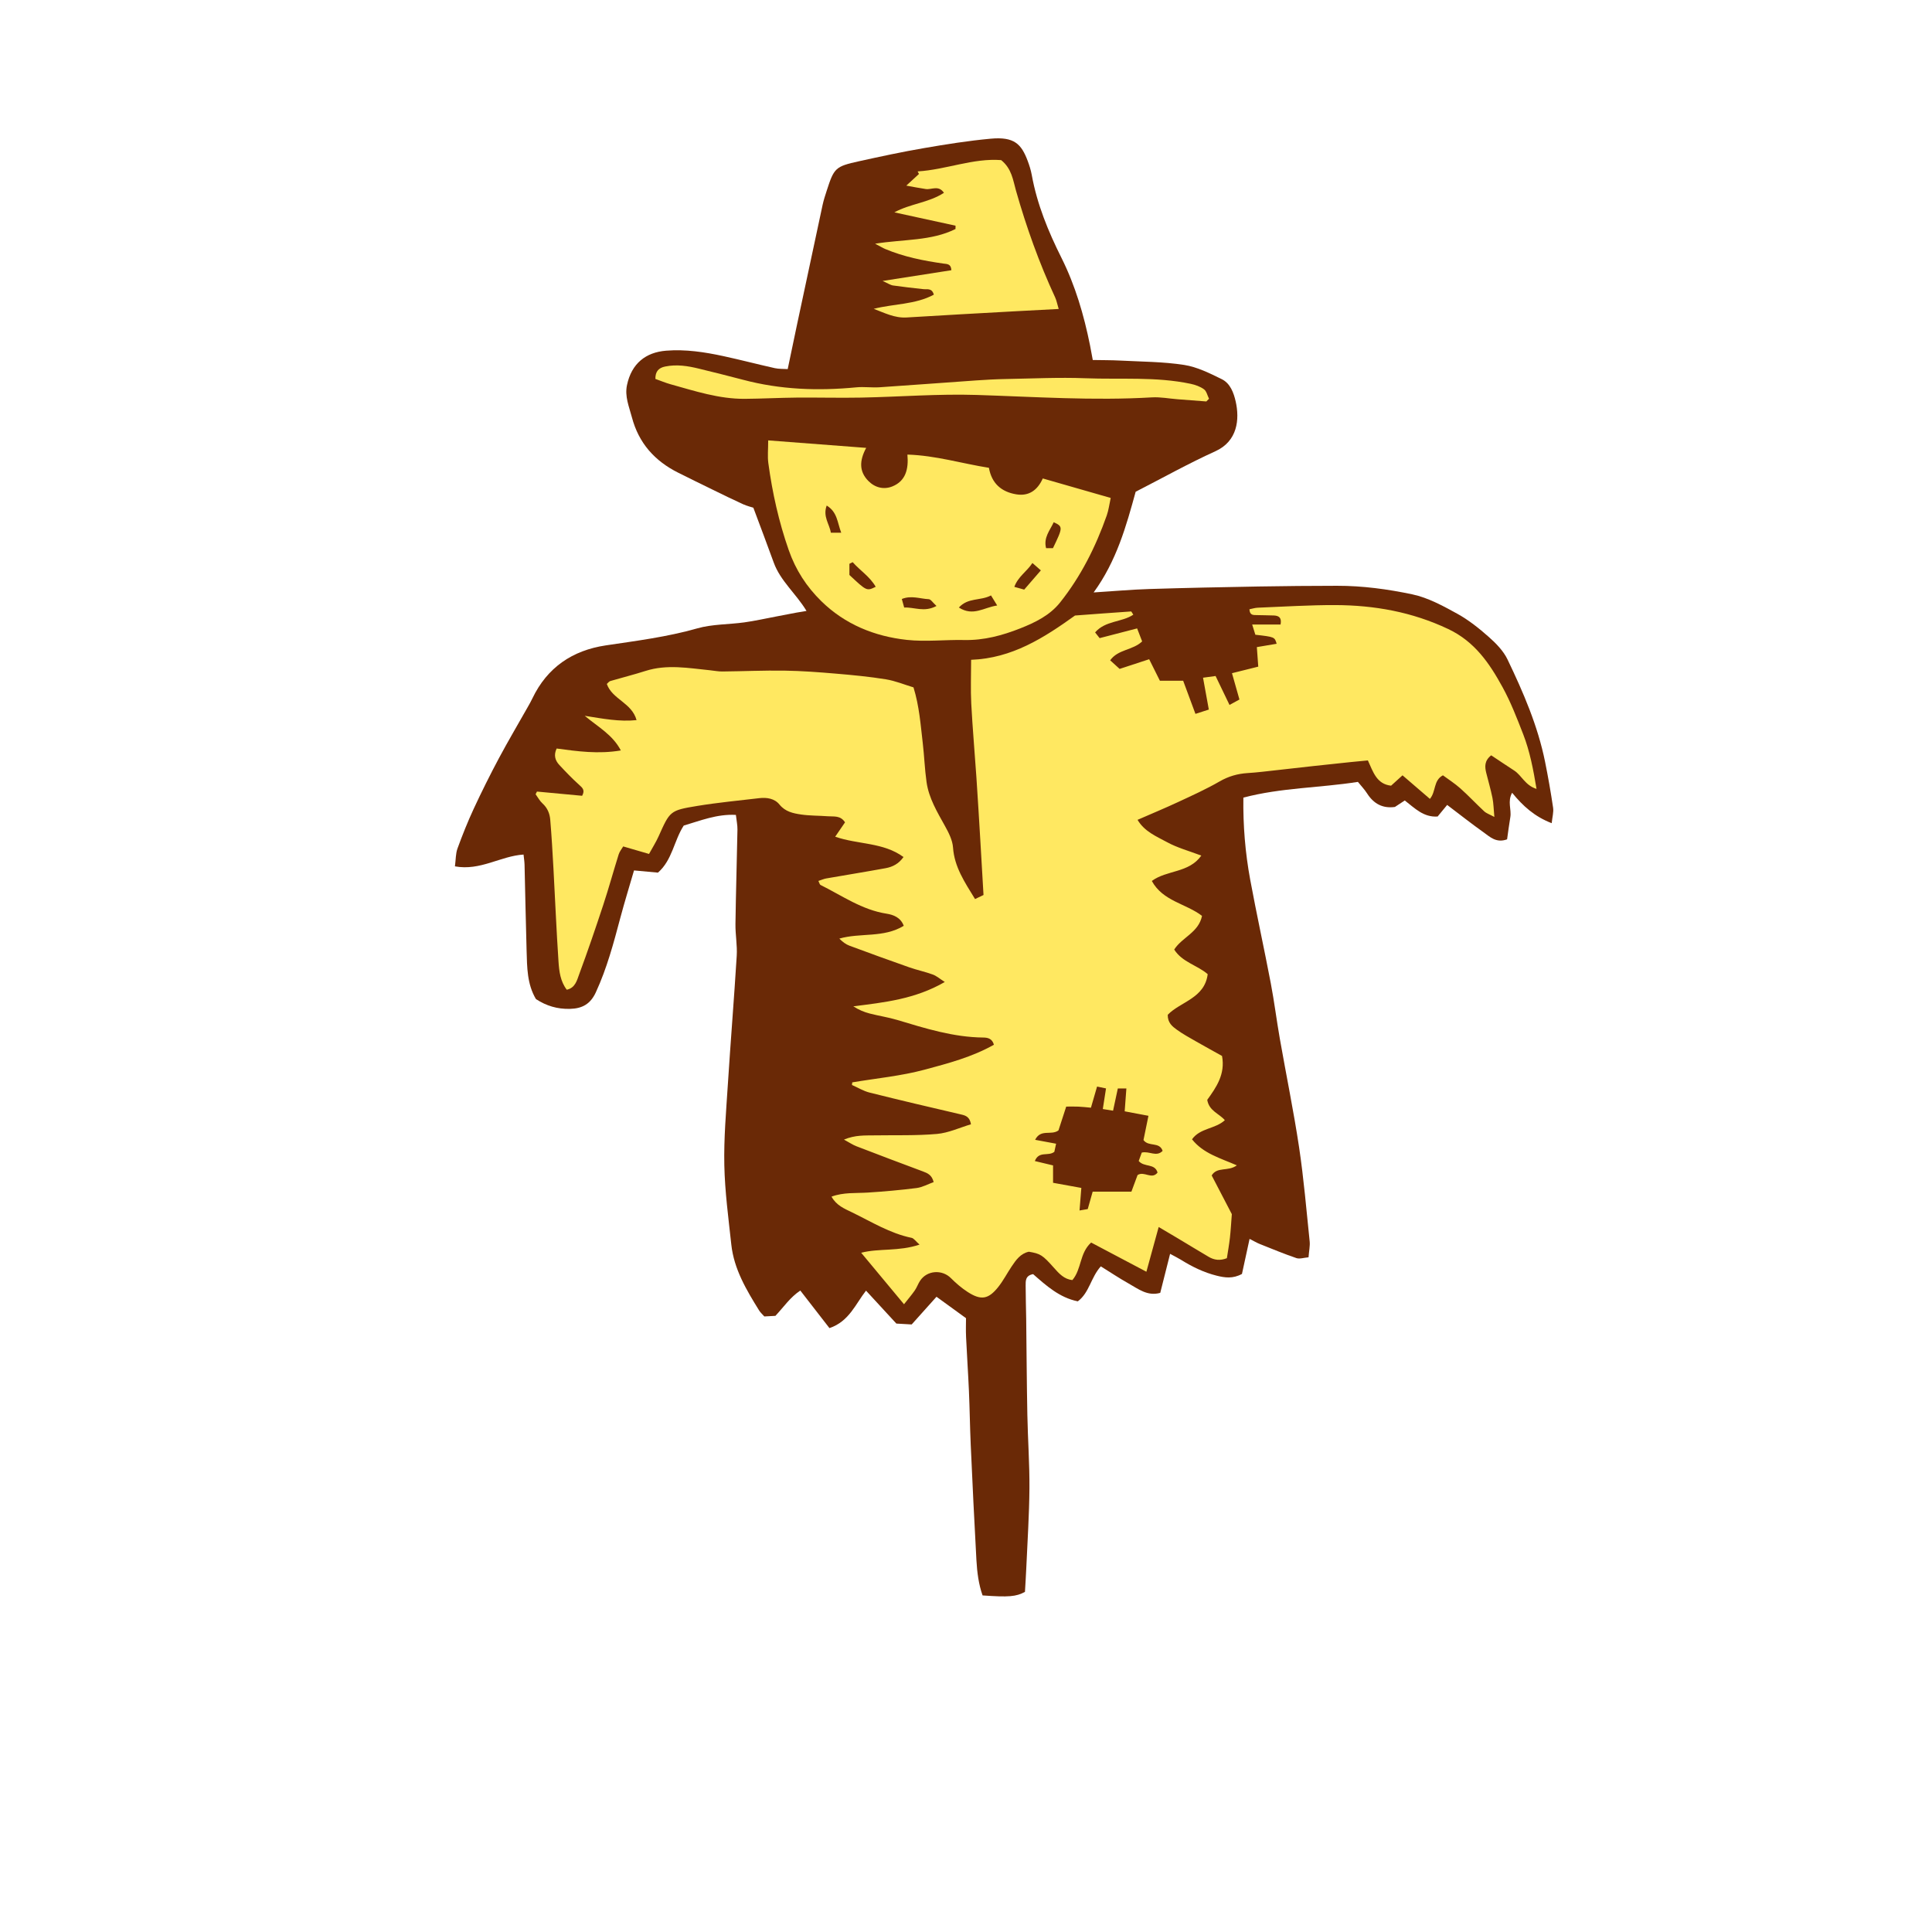 <svg version="1.1" id="svg" xmlns="http://www.w3.org/2000/svg" xmlns:xlink="http://www.w3.org/1999/xlink" x="0px" y="0px"
	 width="200px" height="200px" viewBox="0 0 200 200" enable-background="new 0 0 200 200" xml:space="preserve">
<path class="stroke" fill="#6a2906"  fill-rule="evenodd" clip-rule="evenodd" d="M135.459,130.156c-0.484,0.039-0.916,0.196-1.256,0.082
	c-1.275-0.435-2.523-0.953-3.777-1.453c-0.309-0.122-0.596-0.295-1.071-0.535c-0.284,1.31-0.546,2.515-0.788,3.628
	c-0.949,0.518-1.783,0.387-2.613,0.181c-1.328-0.33-2.538-0.923-3.695-1.642c-0.316-0.197-0.654-0.36-1.131-0.62
	c-0.352,1.393-0.677,2.683-1.02,4.039c-1.314,0.376-2.275-0.408-3.275-0.968c-0.981-0.55-1.918-1.179-2.878-1.775
	c-1.044,1.17-1.184,2.727-2.38,3.622c-1.911-0.385-3.288-1.646-4.627-2.817c-0.812,0.149-0.773,0.706-0.773,1.201
	c0,1.144,0.041,2.288,0.056,3.433c0.04,3.304,0.056,6.608,0.12,9.912c0.048,2.542,0.234,5.083,0.216,7.623
	c-0.021,2.748-0.205,5.494-0.325,8.24c-0.036,0.842-0.093,1.683-0.139,2.484c-0.916,0.497-1.68,0.561-4.387,0.367
	c-0.408-1.148-0.566-2.397-0.637-3.645c-0.221-3.975-0.408-7.953-0.589-11.931c-0.084-1.864-0.104-3.73-0.187-5.594
	c-0.08-1.86-0.211-3.719-0.296-5.579c-0.034-0.713-0.006-1.428-0.006-1.952c-1.114-0.81-2.087-1.515-3.055-2.217
	c-0.87,0.972-1.71,1.909-2.569,2.867c-0.521-0.03-0.977-0.056-1.586-0.091c-0.973-1.058-1.998-2.17-3.141-3.409
	c-1.073,1.362-1.744,3.191-3.786,3.878c-0.972-1.25-1.97-2.538-3.015-3.887c-1.045,0.688-1.701,1.68-2.578,2.618
	c-0.328,0.019-0.737,0.04-1.148,0.062c-0.209-0.236-0.404-0.403-0.534-0.612c-1.317-2.125-2.607-4.274-2.884-6.827
	c-0.295-2.733-0.666-5.472-0.723-8.216c-0.059-2.784,0.187-5.577,0.365-8.362c0.283-4.438,0.646-8.871,0.918-13.311
	c0.068-1.092-0.146-2.199-0.131-3.297c0.045-3.261,0.147-6.521,0.207-9.782c0.008-0.456-0.096-0.915-0.162-1.513
	c-1.963-0.107-3.68,0.599-5.4,1.105c-1.021,1.581-1.172,3.556-2.667,4.87c-0.783-0.071-1.57-0.145-2.478-0.227
	c-0.485,1.669-0.985,3.28-1.418,4.908c-0.697,2.623-1.392,5.238-2.539,7.719c-0.559,1.205-1.404,1.675-2.688,1.704
	c-1.286,0.029-2.421-0.302-3.507-1.013c-0.924-1.546-0.918-3.296-0.969-5.026c-0.086-2.966-0.139-5.931-0.212-8.896
	c-0.009-0.331-0.065-0.66-0.104-1.04c-2.379,0.149-4.471,1.707-7.102,1.222c0.095-0.722,0.073-1.322,0.263-1.846
	c0.507-1.391,1.057-2.771,1.68-4.115c0.82-1.764,1.688-3.507,2.604-5.224c0.957-1.792,1.994-3.541,2.993-5.311
	c0.167-0.295,0.335-0.59,0.48-0.896c1.534-3.205,4.148-4.967,7.591-5.482c3.181-0.475,6.36-0.875,9.473-1.762
	c1.559-0.444,3.252-0.396,4.879-0.622c1.081-0.15,2.15-0.392,3.226-0.595c0.703-0.133,1.405-0.271,2.107-0.404
	c0.315-0.059,0.634-0.107,1.099-0.186c-1.103-1.816-2.708-3.107-3.396-5.012c-0.656-1.823-1.35-3.633-2.109-5.674
	c-0.199-0.066-0.65-0.172-1.065-0.36c-1.037-0.472-2.06-0.975-3.083-1.474c-1.213-0.591-2.424-1.185-3.63-1.788
	c-2.43-1.215-4.086-3.057-4.793-5.736c-0.291-1.105-0.758-2.154-0.507-3.34c0.473-2.233,1.94-3.388,4.053-3.556
	c2-0.16,3.977,0.142,5.928,0.563c1.779,0.385,3.539,0.848,5.316,1.244c0.434,0.097,0.892,0.069,1.338,0.099
	c0.338-1.61,0.643-3.095,0.959-4.578c0.881-4.141,1.762-8.28,2.654-12.419c0.106-0.495,0.268-0.981,0.424-1.466
	c0.764-2.365,0.892-2.512,3.338-3.052c2.233-0.493,4.473-0.974,6.727-1.361c2.292-0.396,4.595-0.762,6.908-0.975
	c2.443-0.226,3.18,0.552,3.837,2.307c0.178,0.474,0.331,0.967,0.421,1.464c0.552,3.032,1.701,5.823,3.077,8.575
	c1.421,2.844,2.321,5.909,2.95,9.037c0.092,0.454,0.171,0.911,0.286,1.526c0.954,0.019,1.917,0.01,2.876,0.061
	c2.196,0.116,4.416,0.115,6.58,0.449c1.346,0.209,2.65,0.862,3.896,1.474c0.88,0.432,1.238,1.408,1.443,2.313
	c0.416,1.844,0.201,4.104-2.101,5.149c-2.772,1.257-5.439,2.749-8.254,4.192c-0.973,3.537-1.97,7.154-4.349,10.424
	c2.129-0.135,3.938-0.297,5.748-0.354c3.77-0.118,7.541-0.194,11.312-0.261c2.712-0.049,5.426-0.068,8.138-0.073
	c2.635-0.004,5.253,0.349,7.806,0.89c1.618,0.344,3.164,1.193,4.64,2.004c1.177,0.648,2.257,1.514,3.268,2.408
	c0.748,0.662,1.506,1.438,1.93,2.321c1.631,3.401,3.135,6.868,3.888,10.595c0.319,1.578,0.597,3.164,0.832,4.757
	c0.067,0.46-0.08,0.954-0.146,1.6c-1.779-0.686-2.979-1.777-4.095-3.148c-0.507,0.896-0.052,1.737-0.188,2.529
	c-0.135,0.781-0.229,1.569-0.334,2.292c-1.131,0.408-1.774-0.257-2.439-0.729c-1.27-0.903-2.492-1.871-3.764-2.833
	c-0.338,0.409-0.652,0.793-0.988,1.2c-1.451,0.099-2.35-0.849-3.4-1.662c-0.316,0.209-0.662,0.435-1.021,0.671
	c-1.263,0.176-2.196-0.327-2.882-1.402c-0.269-0.421-0.625-0.788-0.95-1.192c-3.969,0.623-7.965,0.597-11.856,1.628
	c-0.039,2.882,0.191,5.699,0.705,8.483c0.663,3.581,1.447,7.14,2.13,10.718c0.365,1.914,0.604,3.852,0.942,5.771
	c0.658,3.75,1.428,7.482,1.994,11.246c0.483,3.225,0.754,6.482,1.093,9.729C135.623,128.973,135.515,129.442,135.459,130.156z"/>
<path fill-rule="evenodd" clip-rule="evenodd" fill="#ffe861" class="fill" d="M100.936,93.07c0.348-0.167,0.596-0.286,0.877-0.421
	c-0.109-1.862-0.21-3.678-0.32-5.491c-0.135-2.232-0.264-4.466-0.416-6.696c-0.171-2.537-0.398-5.07-0.532-7.61
	c-0.077-1.469-0.015-2.944-0.015-4.55c4.24-0.153,7.539-2.279,10.757-4.584c1.939-0.145,3.868-0.289,5.799-0.421
	c0.042-0.004,0.093,0.128,0.234,0.335c-1.203,0.8-2.894,0.603-3.955,1.835c0.181,0.229,0.347,0.439,0.468,0.592
	c1.315-0.34,2.532-0.657,3.881-1.006c0.201,0.515,0.359,0.926,0.521,1.346c-0.977,0.929-2.488,0.806-3.311,1.955
	c0.36,0.329,0.665,0.606,0.979,0.891c1.017-0.333,2.012-0.659,3.058-1.002c0.394,0.789,0.747,1.498,1.111,2.228
	c0.787,0,1.536,0,2.409,0c0.402,1.085,0.811,2.185,1.271,3.429c0.473-0.152,0.914-0.295,1.384-0.446
	c-0.21-1.156-0.394-2.177-0.599-3.298c0.512-0.07,0.869-0.119,1.299-0.177c0.479,0.993,0.93,1.929,1.443,2.997
	c0.401-0.22,0.699-0.383,1.027-0.563c-0.271-0.961-0.51-1.8-0.772-2.724c0.974-0.244,1.813-0.453,2.72-0.679
	c-0.051-0.703-0.092-1.282-0.146-2.022c0.688-0.115,1.368-0.229,2.05-0.345c-0.207-0.705-0.207-0.705-2.205-0.936
	c-0.082-0.265-0.176-0.568-0.328-1.056c1.073,0,2.018,0,2.938,0c0.146-0.754-0.218-0.913-0.693-0.937
	c-0.593-0.027-1.186-0.019-1.777-0.04c-0.322-0.013-0.713,0.058-0.755-0.602c0.28-0.055,0.577-0.153,0.875-0.164
	c2.668-0.104,5.338-0.279,8.006-0.271c4.061,0.015,7.963,0.708,11.706,2.482c2.741,1.299,4.263,3.548,5.61,6.001
	c0.854,1.551,1.497,3.222,2.141,4.877c0.69,1.769,1.044,3.63,1.385,5.67c-1.182-0.363-1.532-1.394-2.312-1.9
	c-0.808-0.523-1.605-1.062-2.381-1.577c-0.716,0.566-0.67,1.184-0.513,1.819c0.213,0.863,0.467,1.718,0.643,2.588
	c0.114,0.564,0.12,1.149,0.197,1.973c-0.502-0.271-0.824-0.372-1.047-0.578c-0.837-0.776-1.618-1.615-2.469-2.375
	c-0.562-0.502-1.205-0.911-1.808-1.357c-1.007,0.533-0.697,1.673-1.348,2.44c-0.962-0.828-1.873-1.613-2.835-2.44
	c-0.432,0.392-0.797,0.724-1.184,1.074c-1.503-0.169-1.854-1.429-2.402-2.616c-0.588,0.056-1.168,0.107-1.746,0.168
	c-1.303,0.136-2.607,0.272-3.909,0.416c-1.766,0.195-3.529,0.399-5.294,0.593c-0.504,0.056-1.011,0.101-1.517,0.133
	c-1.028,0.067-1.964,0.334-2.882,0.863c-1.385,0.801-2.852,1.462-4.307,2.139c-1.33,0.621-2.688,1.183-4.189,1.838
	c0.723,1.221,1.967,1.72,3.055,2.312c1.082,0.592,2.311,0.919,3.547,1.39c-1.297,1.824-3.562,1.474-5.124,2.626
	c1.149,2.103,3.521,2.33,5.196,3.613c-0.346,1.729-2.083,2.224-2.878,3.488c0.839,1.318,2.389,1.612,3.466,2.547
	c-0.311,2.505-2.827,2.846-4.136,4.205c-0.015,0.83,0.481,1.21,0.947,1.548c0.616,0.445,1.29,0.813,1.95,1.191
	c0.914,0.525,1.841,1.03,2.723,1.522c0.357,1.896-0.605,3.26-1.531,4.544c0.186,1.155,1.248,1.425,1.822,2.107
	c-0.998,0.924-2.553,0.793-3.398,1.979c1.164,1.468,2.901,1.938,4.641,2.695c-0.912,0.671-2.04,0.108-2.605,1.045
	c0.713,1.371,1.432,2.751,2.086,4.007c-0.072,0.916-0.111,1.677-0.197,2.433c-0.079,0.708-0.207,1.412-0.315,2.126
	c-0.704,0.278-1.31,0.199-1.882-0.138c-1.13-0.667-2.251-1.351-3.376-2.024c-0.536-0.321-1.075-0.637-1.803-1.066
	c-0.438,1.599-0.832,3.028-1.272,4.631c-2.026-1.071-3.877-2.048-5.72-3.022c-1.214,1.104-0.974,2.749-1.94,3.883
	c-0.857-0.082-1.384-0.676-1.916-1.275c-1.18-1.327-1.391-1.454-2.592-1.658c-0.858,0.184-1.327,0.846-1.777,1.518
	c-0.473,0.704-0.863,1.469-1.389,2.13c-1.022,1.286-1.787,1.409-3.168,0.518c-0.626-0.405-1.206-0.903-1.734-1.433
	c-0.914-0.916-2.472-0.817-3.192,0.273c-0.21,0.316-0.331,0.692-0.548,1.003c-0.328,0.47-0.704,0.906-1.115,1.428
	c-1.547-1.859-2.982-3.587-4.434-5.331c1.849-0.481,3.881-0.114,6.04-0.844c-0.39-0.343-0.582-0.65-0.827-0.701
	c-2.238-0.462-4.15-1.662-6.164-2.639c-0.795-0.386-1.613-0.708-2.119-1.626c1.254-0.464,2.513-0.34,3.752-0.42
	c1.688-0.108,3.377-0.257,5.055-0.47c0.596-0.077,1.161-0.397,1.766-0.614c-0.184-0.738-0.623-0.924-1.114-1.106
	c-2.3-0.854-4.595-1.724-6.885-2.607c-0.378-0.146-0.72-0.381-1.286-0.688c1.182-0.49,2.178-0.42,3.16-0.437
	c2.158-0.034,4.324,0.04,6.469-0.148c1.188-0.104,2.338-0.648,3.519-0.999c-0.126-0.729-0.492-0.895-0.991-1.009
	c-3.173-0.736-6.344-1.482-9.504-2.273c-0.634-0.158-1.219-0.52-1.827-0.787c0.011-0.09,0.022-0.181,0.033-0.27
	c2.499-0.421,5.045-0.658,7.481-1.312c2.432-0.655,4.912-1.301,7.182-2.584c-0.174-0.637-0.632-0.74-1.09-0.745
	c-3.098-0.029-6.008-0.946-8.93-1.824c-0.932-0.278-1.903-0.419-2.847-0.665c-0.576-0.15-1.133-0.38-1.687-0.743
	c3.221-0.405,6.4-0.741,9.469-2.519c-0.516-0.328-0.852-0.629-1.244-0.772c-0.794-0.291-1.631-0.463-2.429-0.743
	c-2.075-0.729-4.142-1.479-6.203-2.245c-0.375-0.14-0.707-0.393-1.041-0.731c2.188-0.628,4.582-0.048,6.669-1.324
	c-0.322-0.867-1.077-1.146-1.779-1.255c-2.551-0.396-4.609-1.869-6.838-2.975c-0.088-0.044-0.114-0.211-0.219-0.415
	c0.299-0.097,0.556-0.214,0.826-0.261c2.043-0.357,4.092-0.685,6.133-1.059c0.711-0.13,1.354-0.445,1.85-1.155
	c-2.094-1.54-4.696-1.279-7.07-2.104c0.386-0.563,0.701-1.024,1.018-1.487c-0.474-0.738-1.16-0.581-1.764-0.628
	c-0.928-0.071-1.867-0.048-2.784-0.183c-0.823-0.122-1.638-0.287-2.241-1.035c-0.508-0.627-1.311-0.75-2.103-0.656
	c-2.14,0.253-4.29,0.456-6.415,0.805c-2.832,0.466-2.814,0.521-4.006,3.176c-0.256,0.569-0.596,1.1-0.977,1.793
	c-0.921-0.268-1.753-0.511-2.673-0.778c-0.147,0.253-0.37,0.515-0.466,0.817c-0.545,1.735-1.025,3.491-1.594,5.22
	c-0.794,2.41-1.613,4.814-2.496,7.193c-0.229,0.618-0.398,1.413-1.287,1.604c-0.664-0.871-0.786-1.899-0.854-2.896
	c-0.214-3.208-0.348-6.424-0.523-9.636c-0.094-1.691-0.19-3.384-0.333-5.07c-0.053-0.635-0.288-1.219-0.799-1.68
	c-0.29-0.263-0.481-0.634-0.716-0.956c0.047-0.093,0.094-0.185,0.142-0.276c1.563,0.146,3.129,0.293,4.675,0.437
	c0.318-0.583,0.039-0.822-0.309-1.134c-0.721-0.646-1.393-1.348-2.053-2.058c-0.428-0.46-0.604-1.007-0.277-1.701
	c2.143,0.287,4.299,0.597,6.646,0.199c-0.858-1.632-2.312-2.392-3.737-3.585c1.929,0.303,3.564,0.629,5.363,0.446
	c-0.488-1.801-2.512-2.139-3.078-3.743c0.119-0.103,0.223-0.261,0.361-0.302c1.212-0.357,2.441-0.661,3.646-1.047
	c2.227-0.709,4.453-0.291,6.681-0.068c0.423,0.043,0.845,0.131,1.267,0.126c2.149-0.021,4.299-0.12,6.447-0.088
	c1.773,0.025,3.549,0.161,5.316,0.311c1.728,0.146,3.456,0.311,5.166,0.587c0.985,0.159,1.933,0.556,2.864,0.836
	c0.608,1.978,0.734,3.88,0.958,5.763c0.159,1.344,0.202,2.702,0.393,4.04c0.236,1.669,1.101,3.092,1.903,4.54
	c0.384,0.692,0.783,1.469,0.837,2.231C98.796,89.743,99.853,91.306,100.936,93.07z M117.76,121.641
	c0.695-0.45,1.465,0.515,2.07-0.258c-0.283-0.983-1.385-0.518-1.952-1.198c0.1-0.273,0.222-0.605,0.318-0.87
	c0.783-0.188,1.507,0.492,2.159-0.176c-0.329-0.983-1.449-0.386-1.982-1.122c0.146-0.723,0.314-1.531,0.514-2.509
	c-0.896-0.17-1.687-0.318-2.461-0.464c0.063-0.843,0.118-1.586,0.176-2.368c-0.365,0-0.598,0-0.885,0
	c-0.168,0.777-0.323,1.505-0.494,2.303c-0.396-0.064-0.705-0.115-1.061-0.172c0.117-0.747,0.219-1.402,0.332-2.134
	c-0.323-0.067-0.58-0.121-0.926-0.193c-0.219,0.758-0.414,1.43-0.635,2.189c-0.469-0.042-0.879-0.093-1.293-0.11
	c-0.406-0.02-0.812-0.005-1.266-0.005c-0.296,0.911-0.566,1.746-0.801,2.464c-0.755,0.56-1.827-0.195-2.416,0.975
	c0.765,0.143,1.43,0.266,2.169,0.404c-0.085,0.394-0.144,0.661-0.182,0.838c-0.625,0.503-1.587-0.128-2.019,0.956
	c0.654,0.156,1.236,0.296,1.887,0.452c0,0.588,0,1.16,0,1.8c1.027,0.187,1.99,0.361,2.927,0.531
	c-0.07,0.871-0.124,1.555-0.186,2.335c0.424-0.073,0.653-0.112,0.849-0.146c0.183-0.647,0.34-1.207,0.51-1.801
	c1.366,0,2.652,0,4.01,0C117.352,122.745,117.553,122.203,117.76,121.641z"/>
<path fill-rule="evenodd" clip-rule="evenodd" fill="#ffe861" class="fill" d="M79.523,45.589c3.461,0.265,6.724,0.514,10.144,0.775
	c-0.723,1.342-0.73,2.465,0.237,3.436c0.691,0.693,1.596,0.905,2.469,0.555c1.37-0.553,1.7-1.768,1.562-3.297
	c2.931,0.091,5.638,0.927,8.437,1.369c0.29,1.632,1.306,2.49,2.819,2.744c1.292,0.217,2.199-0.396,2.758-1.642
	c2.352,0.674,4.65,1.334,7.031,2.018c-0.148,0.676-0.217,1.264-0.409,1.81c-1.146,3.254-2.681,6.312-4.837,9.018
	c-1.058,1.326-2.572,2.063-4.112,2.672c-1.855,0.733-3.767,1.251-5.805,1.207c-1.981-0.042-3.987,0.2-5.944-0.014
	c-3.347-0.366-6.401-1.607-8.849-4.005c-1.519-1.489-2.649-3.214-3.376-5.291c-1.029-2.94-1.695-5.938-2.111-9.003
	C79.443,47.247,79.523,46.531,79.523,45.589z M102.588,61.638c-1.102,0.582-2.361,0.196-3.326,1.253
	c1.486,0.953,2.604-0.021,3.967-0.211C102.984,62.283,102.828,62.029,102.588,61.638z M88.27,58.195
	c-0.113,0.057-0.227,0.112-0.339,0.169c0,0.394,0,0.787,0,1.156c1.794,1.68,1.794,1.68,2.722,1.223
	C90.043,59.68,89.029,59.06,88.27,58.195z M96.945,62.729c-0.393-0.359-0.589-0.693-0.798-0.702
	c-0.899-0.039-1.808-0.42-2.791-0.019c0.085,0.311,0.159,0.575,0.245,0.883C94.655,62.839,95.676,63.415,96.945,62.729z
	 M106.877,58.282c-0.583,0.887-1.48,1.397-1.875,2.47c0.397,0.11,0.691,0.191,1.023,0.284c0.58-0.671,1.12-1.294,1.724-1.99
	C107.438,58.773,107.208,58.572,106.877,58.282z M109,56.748c1.045-2.16,1.048-2.238,0.082-2.688
	c-0.389,0.844-1.078,1.59-0.792,2.688C108.553,56.748,108.754,56.748,109,56.748z M87.083,55.145
	c-0.411-1.066-0.388-2.129-1.504-2.812c-0.421,1.151,0.286,1.896,0.43,2.812C86.331,55.145,86.599,55.145,87.083,55.145z"/>
<path fill-rule="evenodd" clip-rule="evenodd" fill="#ffe861" class="fill" d="M109.595,31.984c-1.606,0.085-3.034,0.157-4.461,0.236
	c-3.762,0.211-7.524,0.412-11.284,0.645c-1.23,0.075-2.277-0.473-3.404-0.894c2.074-0.533,4.296-0.429,6.225-1.467
	c-0.201-0.712-0.683-0.529-1.081-0.572c-1.05-0.113-2.099-0.229-3.142-0.38c-0.275-0.041-0.529-0.223-1.082-0.468
	c2.571-0.401,4.844-0.756,7.12-1.111c-0.032-0.674-0.46-0.638-0.824-0.688c-2.062-0.292-4.095-0.698-6.025-1.509
	c-0.259-0.109-0.502-0.261-1.048-0.548c2.991-0.474,5.82-0.272,8.324-1.521c0-0.113,0.002-0.229,0.004-0.344
	c-2.111-0.46-4.223-0.92-6.334-1.38c1.66-0.906,3.527-0.983,5.134-2.022c-0.554-0.828-1.277-0.306-1.878-0.392
	c-0.653-0.095-1.301-0.226-2.02-0.353c0.52-0.479,0.916-0.843,1.312-1.207c-0.046-0.089-0.092-0.176-0.139-0.264
	c2.946-0.18,5.747-1.394,8.646-1.171c1.099,0.873,1.233,2.091,1.535,3.154c1.078,3.795,2.4,7.49,4.06,11.068
	C109.372,31.099,109.431,31.437,109.595,31.984z"/>
<path fill-rule="evenodd" clip-rule="evenodd" fill="#ffe861" class="fill" d="M124.879,41.558c-0.996-0.076-1.991-0.151-2.985-0.229
	c-0.884-0.068-1.772-0.244-2.649-0.193c-6.057,0.358-12.097-0.059-18.145-0.251c-3.975-0.126-7.963,0.196-11.946,0.274
	c-2.243,0.044-4.486-0.02-6.729,0.001c-1.775,0.017-3.549,0.114-5.323,0.127c-2.663,0.021-5.169-0.808-7.696-1.511
	c-0.52-0.146-1.021-0.358-1.561-0.551c-0.01-0.766,0.333-1.144,1.008-1.282c1.195-0.246,2.359-0.062,3.518,0.224
	c1.52,0.375,3.038,0.745,4.55,1.147c3.856,1.025,7.767,1.165,11.719,0.783c0.796-0.077,1.611,0.045,2.41-0.007
	c3.336-0.221,6.667-0.478,10.001-0.709c1.014-0.07,2.029-0.126,3.043-0.145c2.758-0.048,5.519-0.187,8.27-0.08
	c3.631,0.142,7.29-0.183,10.886,0.575c0.484,0.103,0.993,0.281,1.386,0.569c0.268,0.197,0.354,0.645,0.521,0.98
	C125.062,41.374,124.97,41.466,124.879,41.558z"/>
</svg>
